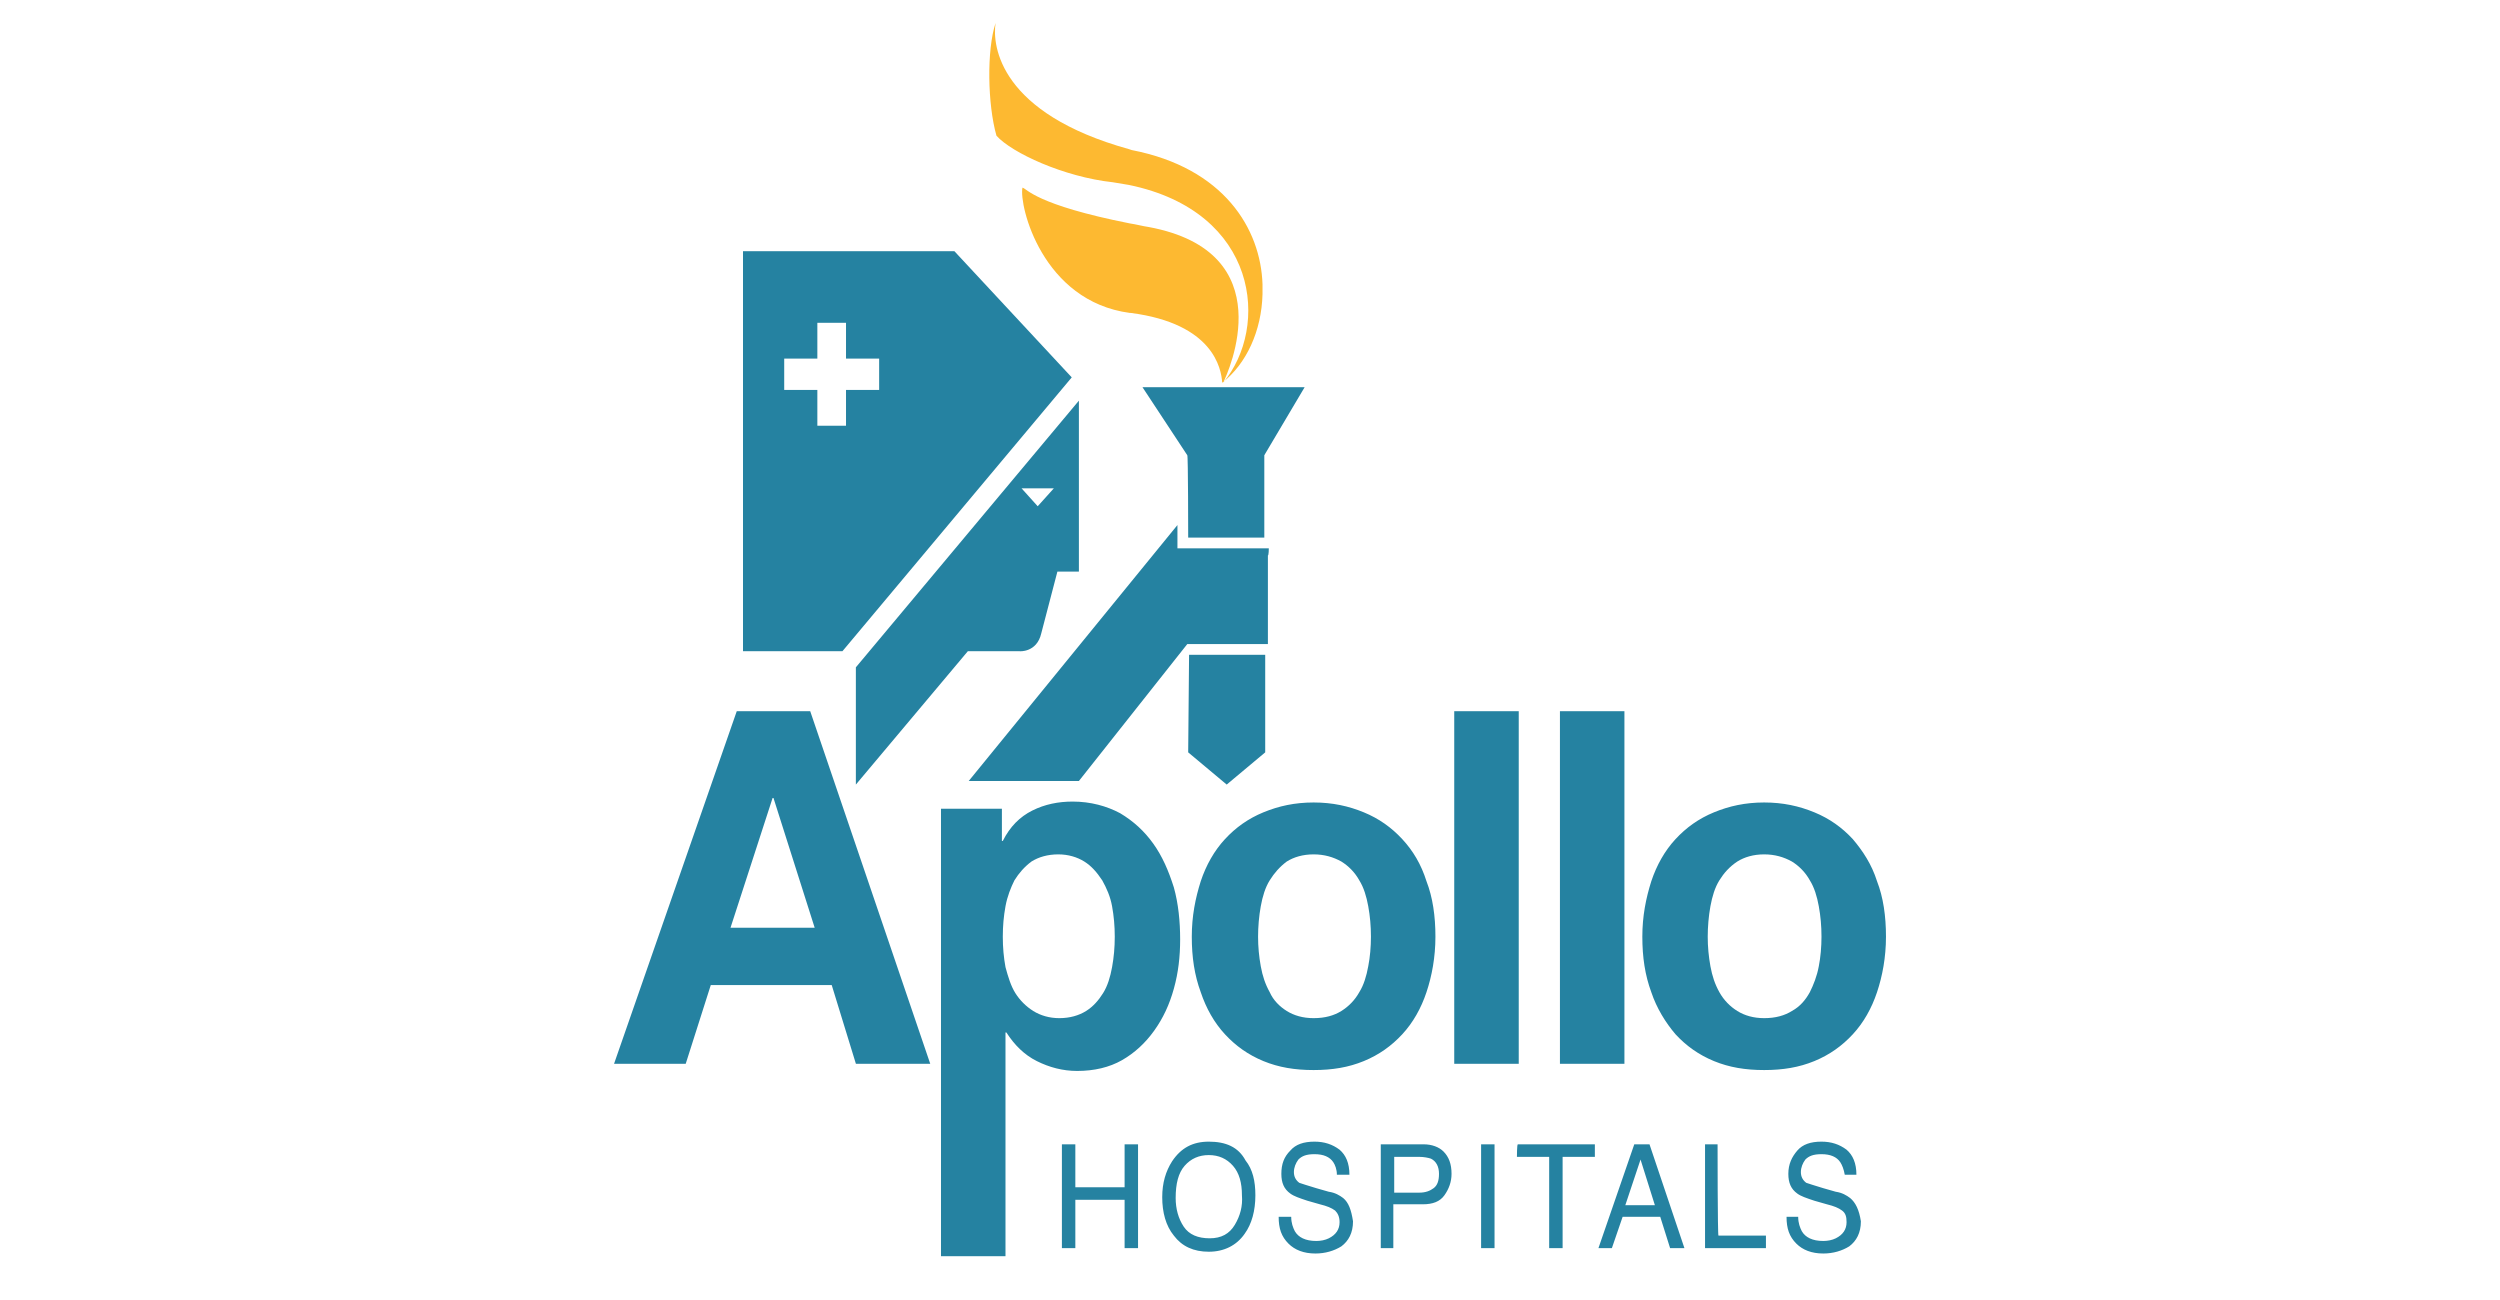 <svg width="200" height="104" viewBox="0 0 200 104" fill="none" xmlns="http://www.w3.org/2000/svg">
<path d="M58.941 56.895L49.124 85.103H54.857L56.863 78.803H66.537L68.472 85.103H74.419L64.817 56.895M58.44 74.221L61.807 63.84H61.879L65.175 74.221C65.104 74.221 58.44 74.221 58.44 74.221ZM92.262 67.491C91.546 66.489 90.686 65.701 89.611 65.057C88.536 64.484 87.246 64.126 85.813 64.126C84.666 64.126 83.591 64.341 82.588 64.842C81.585 65.343 80.797 66.131 80.224 67.276H80.152V64.699H75.279V100.496H80.439V82.597H80.51C81.155 83.6 81.943 84.387 82.947 84.888C83.95 85.389 85.025 85.676 86.171 85.676C87.533 85.676 88.751 85.389 89.754 84.817C90.757 84.244 91.617 83.456 92.334 82.454C93.05 81.452 93.552 80.378 93.91 79.089C94.269 77.8 94.412 76.512 94.412 75.151C94.412 73.72 94.269 72.288 93.91 70.999C93.48 69.639 92.979 68.493 92.262 67.491ZM88.966 77.371C88.823 78.158 88.608 78.874 88.249 79.447C87.891 80.02 87.461 80.521 86.888 80.879C86.314 81.237 85.598 81.452 84.738 81.452C83.95 81.452 83.233 81.237 82.66 80.879C82.087 80.521 81.585 80.02 81.227 79.447C80.868 78.874 80.653 78.158 80.439 77.371C80.295 76.583 80.224 75.796 80.224 74.937C80.224 74.078 80.295 73.29 80.439 72.502C80.582 71.715 80.868 70.999 81.155 70.426C81.513 69.853 81.943 69.352 82.517 68.923C83.09 68.565 83.806 68.35 84.666 68.35C85.455 68.35 86.171 68.565 86.745 68.923C87.318 69.281 87.748 69.782 88.178 70.426C88.536 71.071 88.823 71.715 88.966 72.502C89.109 73.29 89.181 74.078 89.181 74.937C89.181 75.796 89.109 76.583 88.966 77.371ZM112.183 67.133C111.323 66.202 110.32 65.486 109.102 64.985C107.884 64.484 106.594 64.198 105.089 64.198C103.584 64.198 102.294 64.484 101.076 64.985C99.858 65.486 98.855 66.202 97.995 67.133C97.135 68.064 96.49 69.209 96.06 70.498C95.63 71.858 95.343 73.29 95.343 74.937C95.343 76.583 95.558 78.015 96.06 79.376C96.49 80.664 97.135 81.81 97.995 82.74C98.855 83.671 99.858 84.387 101.076 84.888C102.294 85.389 103.584 85.604 105.089 85.604C106.594 85.604 107.884 85.389 109.102 84.888C110.32 84.387 111.323 83.671 112.183 82.74C113.043 81.81 113.688 80.664 114.118 79.376C114.548 78.087 114.834 76.583 114.834 74.937C114.834 73.29 114.619 71.787 114.118 70.498C113.688 69.138 113.043 68.064 112.183 67.133ZM109.46 77.299C109.317 78.087 109.102 78.803 108.743 79.376C108.385 80.02 107.884 80.521 107.31 80.879C106.737 81.237 106.02 81.452 105.089 81.452C104.229 81.452 103.512 81.237 102.939 80.879C102.366 80.521 101.864 80.02 101.578 79.376C101.219 78.731 101.004 78.087 100.861 77.299C100.718 76.512 100.646 75.724 100.646 74.937C100.646 74.149 100.718 73.29 100.861 72.502C101.004 71.715 101.219 70.999 101.578 70.426C101.936 69.853 102.366 69.352 102.939 68.923C103.512 68.565 104.229 68.35 105.089 68.35C105.949 68.35 106.665 68.565 107.31 68.923C107.884 69.281 108.385 69.782 108.743 70.426C109.102 70.999 109.317 71.715 109.46 72.502C109.603 73.29 109.675 74.078 109.675 74.937C109.675 75.724 109.603 76.583 109.46 77.299ZM116.339 85.103H121.499V56.895H116.339V85.103ZM124.795 85.103H129.954V56.895H124.795V85.103ZM150.162 70.498C149.732 69.138 149.015 68.064 148.227 67.133C147.367 66.202 146.364 65.486 145.146 64.985C143.928 64.484 142.638 64.198 141.133 64.198C139.628 64.198 138.338 64.484 137.12 64.985C135.902 65.486 134.899 66.202 134.039 67.133C133.179 68.064 132.534 69.209 132.104 70.498C131.674 71.858 131.387 73.29 131.387 74.937C131.387 76.583 131.602 78.015 132.104 79.376C132.534 80.664 133.25 81.81 134.039 82.74C134.899 83.671 135.902 84.387 137.12 84.888C138.338 85.389 139.628 85.604 141.133 85.604C142.638 85.604 143.928 85.389 145.146 84.888C146.364 84.387 147.367 83.671 148.227 82.74C149.087 81.81 149.732 80.664 150.162 79.376C150.592 78.087 150.878 76.583 150.878 74.937C150.878 73.29 150.663 71.787 150.162 70.498ZM145.504 77.299C145.361 78.087 145.074 78.803 144.787 79.376C144.429 80.02 143.999 80.521 143.354 80.879C142.781 81.237 142.064 81.452 141.133 81.452C140.273 81.452 139.556 81.237 138.983 80.879C138.41 80.521 137.908 80.02 137.55 79.376C137.192 78.731 136.977 78.087 136.833 77.299C136.69 76.512 136.618 75.724 136.618 74.937C136.618 74.149 136.69 73.29 136.833 72.502C136.977 71.715 137.192 70.999 137.55 70.426C137.908 69.853 138.338 69.352 138.983 68.923C139.556 68.565 140.273 68.35 141.133 68.35C141.993 68.35 142.709 68.565 143.354 68.923C143.928 69.281 144.429 69.782 144.787 70.426C145.146 70.999 145.361 71.715 145.504 72.502C145.647 73.29 145.719 74.078 145.719 74.937C145.719 75.724 145.647 76.583 145.504 77.299Z" fill="#2582A1"/>
<path d="M89.968 94.983H86.027V91.546H84.952V99.851H86.027V95.985H89.968V99.851H91.043V91.546H89.968M96.704 91.332C95.414 91.332 94.483 91.833 93.766 92.907C93.264 93.694 92.978 94.625 92.978 95.77C92.978 96.987 93.264 98.061 93.909 98.849C94.554 99.708 95.486 100.138 96.704 100.138C97.922 100.138 98.925 99.636 99.57 98.706C100.144 97.918 100.43 96.844 100.43 95.627C100.43 94.482 100.215 93.551 99.642 92.835C99.069 91.761 98.066 91.332 96.704 91.332ZM98.782 97.99C98.352 98.706 97.707 99.064 96.776 99.064C95.844 99.064 95.128 98.777 94.698 98.133C94.268 97.489 94.053 96.701 94.053 95.842C94.053 94.697 94.268 93.837 94.769 93.265C95.271 92.692 95.916 92.406 96.704 92.406C97.492 92.406 98.137 92.692 98.639 93.265C99.14 93.837 99.355 94.625 99.355 95.627C99.427 96.486 99.212 97.274 98.782 97.99ZM107.453 95.842C107.166 95.627 106.808 95.412 106.306 95.341L105.303 95.054C104.586 94.84 104.156 94.697 103.942 94.625C103.655 94.41 103.512 94.124 103.512 93.766C103.512 93.408 103.655 93.05 103.87 92.763C104.156 92.477 104.515 92.334 105.16 92.334C105.876 92.334 106.378 92.549 106.665 92.978C106.808 93.193 106.951 93.551 106.951 93.981H107.954C107.954 93.05 107.668 92.406 107.166 91.976C106.593 91.546 105.948 91.332 105.16 91.332C104.3 91.332 103.655 91.546 103.225 92.047C102.723 92.549 102.508 93.121 102.508 93.909C102.508 94.625 102.723 95.126 103.225 95.484C103.512 95.699 103.942 95.842 104.586 96.057L105.59 96.343C106.163 96.486 106.521 96.629 106.808 96.844C107.023 97.059 107.166 97.345 107.166 97.775C107.166 98.348 106.879 98.777 106.306 99.064C106.02 99.207 105.661 99.278 105.303 99.278C104.443 99.278 103.87 98.992 103.583 98.491C103.44 98.204 103.297 97.847 103.297 97.345H102.293C102.293 98.276 102.508 98.921 103.082 99.493C103.583 99.994 104.3 100.281 105.231 100.281C106.02 100.281 106.736 100.066 107.309 99.708C107.883 99.278 108.241 98.634 108.241 97.703C108.098 96.773 107.883 96.2 107.453 95.842ZM113.902 91.546H110.462V99.851H111.466V96.343H113.83C114.619 96.343 115.192 96.128 115.55 95.627C115.908 95.126 116.123 94.553 116.123 93.909C116.123 93.121 115.908 92.549 115.478 92.119C115.12 91.761 114.547 91.546 113.902 91.546ZM114.69 95.054C114.404 95.269 114.045 95.412 113.544 95.412H111.537V92.549H113.544C113.902 92.549 114.26 92.62 114.475 92.692C114.905 92.907 115.12 93.336 115.12 93.909C115.12 94.482 114.977 94.84 114.69 95.054ZM118.488 99.851H119.563V91.546H118.488V99.851ZM121.354 92.549H123.934V99.851H125.009V92.549H127.589V91.546H121.426C121.354 91.546 121.354 92.549 121.354 92.549ZM130.742 91.546L127.875 99.851H128.95L129.81 97.345H132.82L133.608 99.851H134.754L131.96 91.546H130.742ZM130.025 96.415L131.243 92.763L132.39 96.415C132.461 96.415 130.025 96.415 130.025 96.415ZM137.406 91.546H136.403V99.851H141.275V98.849H137.477C137.406 98.849 137.406 91.546 137.406 91.546ZM148.011 95.842C147.725 95.627 147.366 95.412 146.865 95.341L145.861 95.054C145.145 94.84 144.715 94.697 144.5 94.625C144.213 94.41 144.07 94.124 144.07 93.766C144.07 93.408 144.213 93.05 144.428 92.763C144.715 92.477 145.073 92.334 145.718 92.334C146.435 92.334 146.936 92.549 147.223 92.978C147.366 93.193 147.51 93.551 147.581 93.981H148.513C148.513 93.05 148.226 92.406 147.725 91.976C147.151 91.546 146.506 91.332 145.718 91.332C144.858 91.332 144.213 91.546 143.783 92.047C143.353 92.549 143.067 93.121 143.067 93.909C143.067 94.625 143.282 95.126 143.783 95.484C144.07 95.699 144.5 95.842 145.145 96.057L146.148 96.343C146.721 96.486 147.08 96.629 147.366 96.844C147.653 97.059 147.725 97.345 147.725 97.775C147.725 98.348 147.438 98.777 146.865 99.064C146.578 99.207 146.22 99.278 145.861 99.278C145.002 99.278 144.428 98.992 144.142 98.491C143.998 98.204 143.855 97.847 143.855 97.345H142.923C142.923 98.276 143.138 98.921 143.712 99.493C144.213 99.994 144.93 100.281 145.861 100.281C146.65 100.281 147.366 100.066 147.94 99.708C148.513 99.278 148.871 98.634 148.871 97.703C148.728 96.773 148.441 96.2 148.011 95.842Z" fill="#2582A1"/>
<path d="M95.055 60.188L98.136 62.766L101.217 60.188V52.385H95.126M101.504 43.865H94.195V42.004L77.498 62.479H86.312L94.983 51.525H101.432V50.452V44.438C101.504 44.438 101.504 43.865 101.504 43.865ZM95.055 43.006H101.145V36.419L104.37 30.978H91.4L94.983 36.419C95.054 36.419 95.055 43.006 95.055 43.006ZM76.352 20.096H59.44V52.098H67.394L85.739 30.191L76.352 20.096ZM70.332 31.193H67.681V34.057H65.388V31.193H62.737V28.687H65.388V25.823H67.681V28.687H70.332V31.193ZM83.302 50.666L84.592 45.726H86.312V32.052L68.469 53.387V62.766L77.427 52.098H81.583C81.511 52.098 82.944 52.241 83.302 50.666ZM84.306 39.068L83.016 40.5L81.726 39.068H84.306Z" fill="#2582A1"/>
<path d="M90.538 12.005L90.323 11.933C80.005 9.069 79.36 3.7 79.647 1.839C78.93 3.986 79.002 8.354 79.718 10.859C80.936 12.22 85.093 14.153 89.034 14.582C89.464 14.654 89.894 14.725 90.323 14.797C100.714 16.945 101.574 26.18 97.848 30.619C98.278 29.76 102.649 20.166 91.9 18.162C91.398 18.09 90.897 17.947 90.395 17.875C82.799 16.372 82.154 15.083 81.796 15.012C81.51 16.444 83.373 24.104 90.395 25.035H90.467C97.059 25.894 97.704 29.474 97.776 30.619C99.711 29.116 100.929 26.467 101.001 23.531V22.744C100.857 18.305 97.919 13.437 90.538 12.005Z" fill="#FDB931"/>
</svg>
